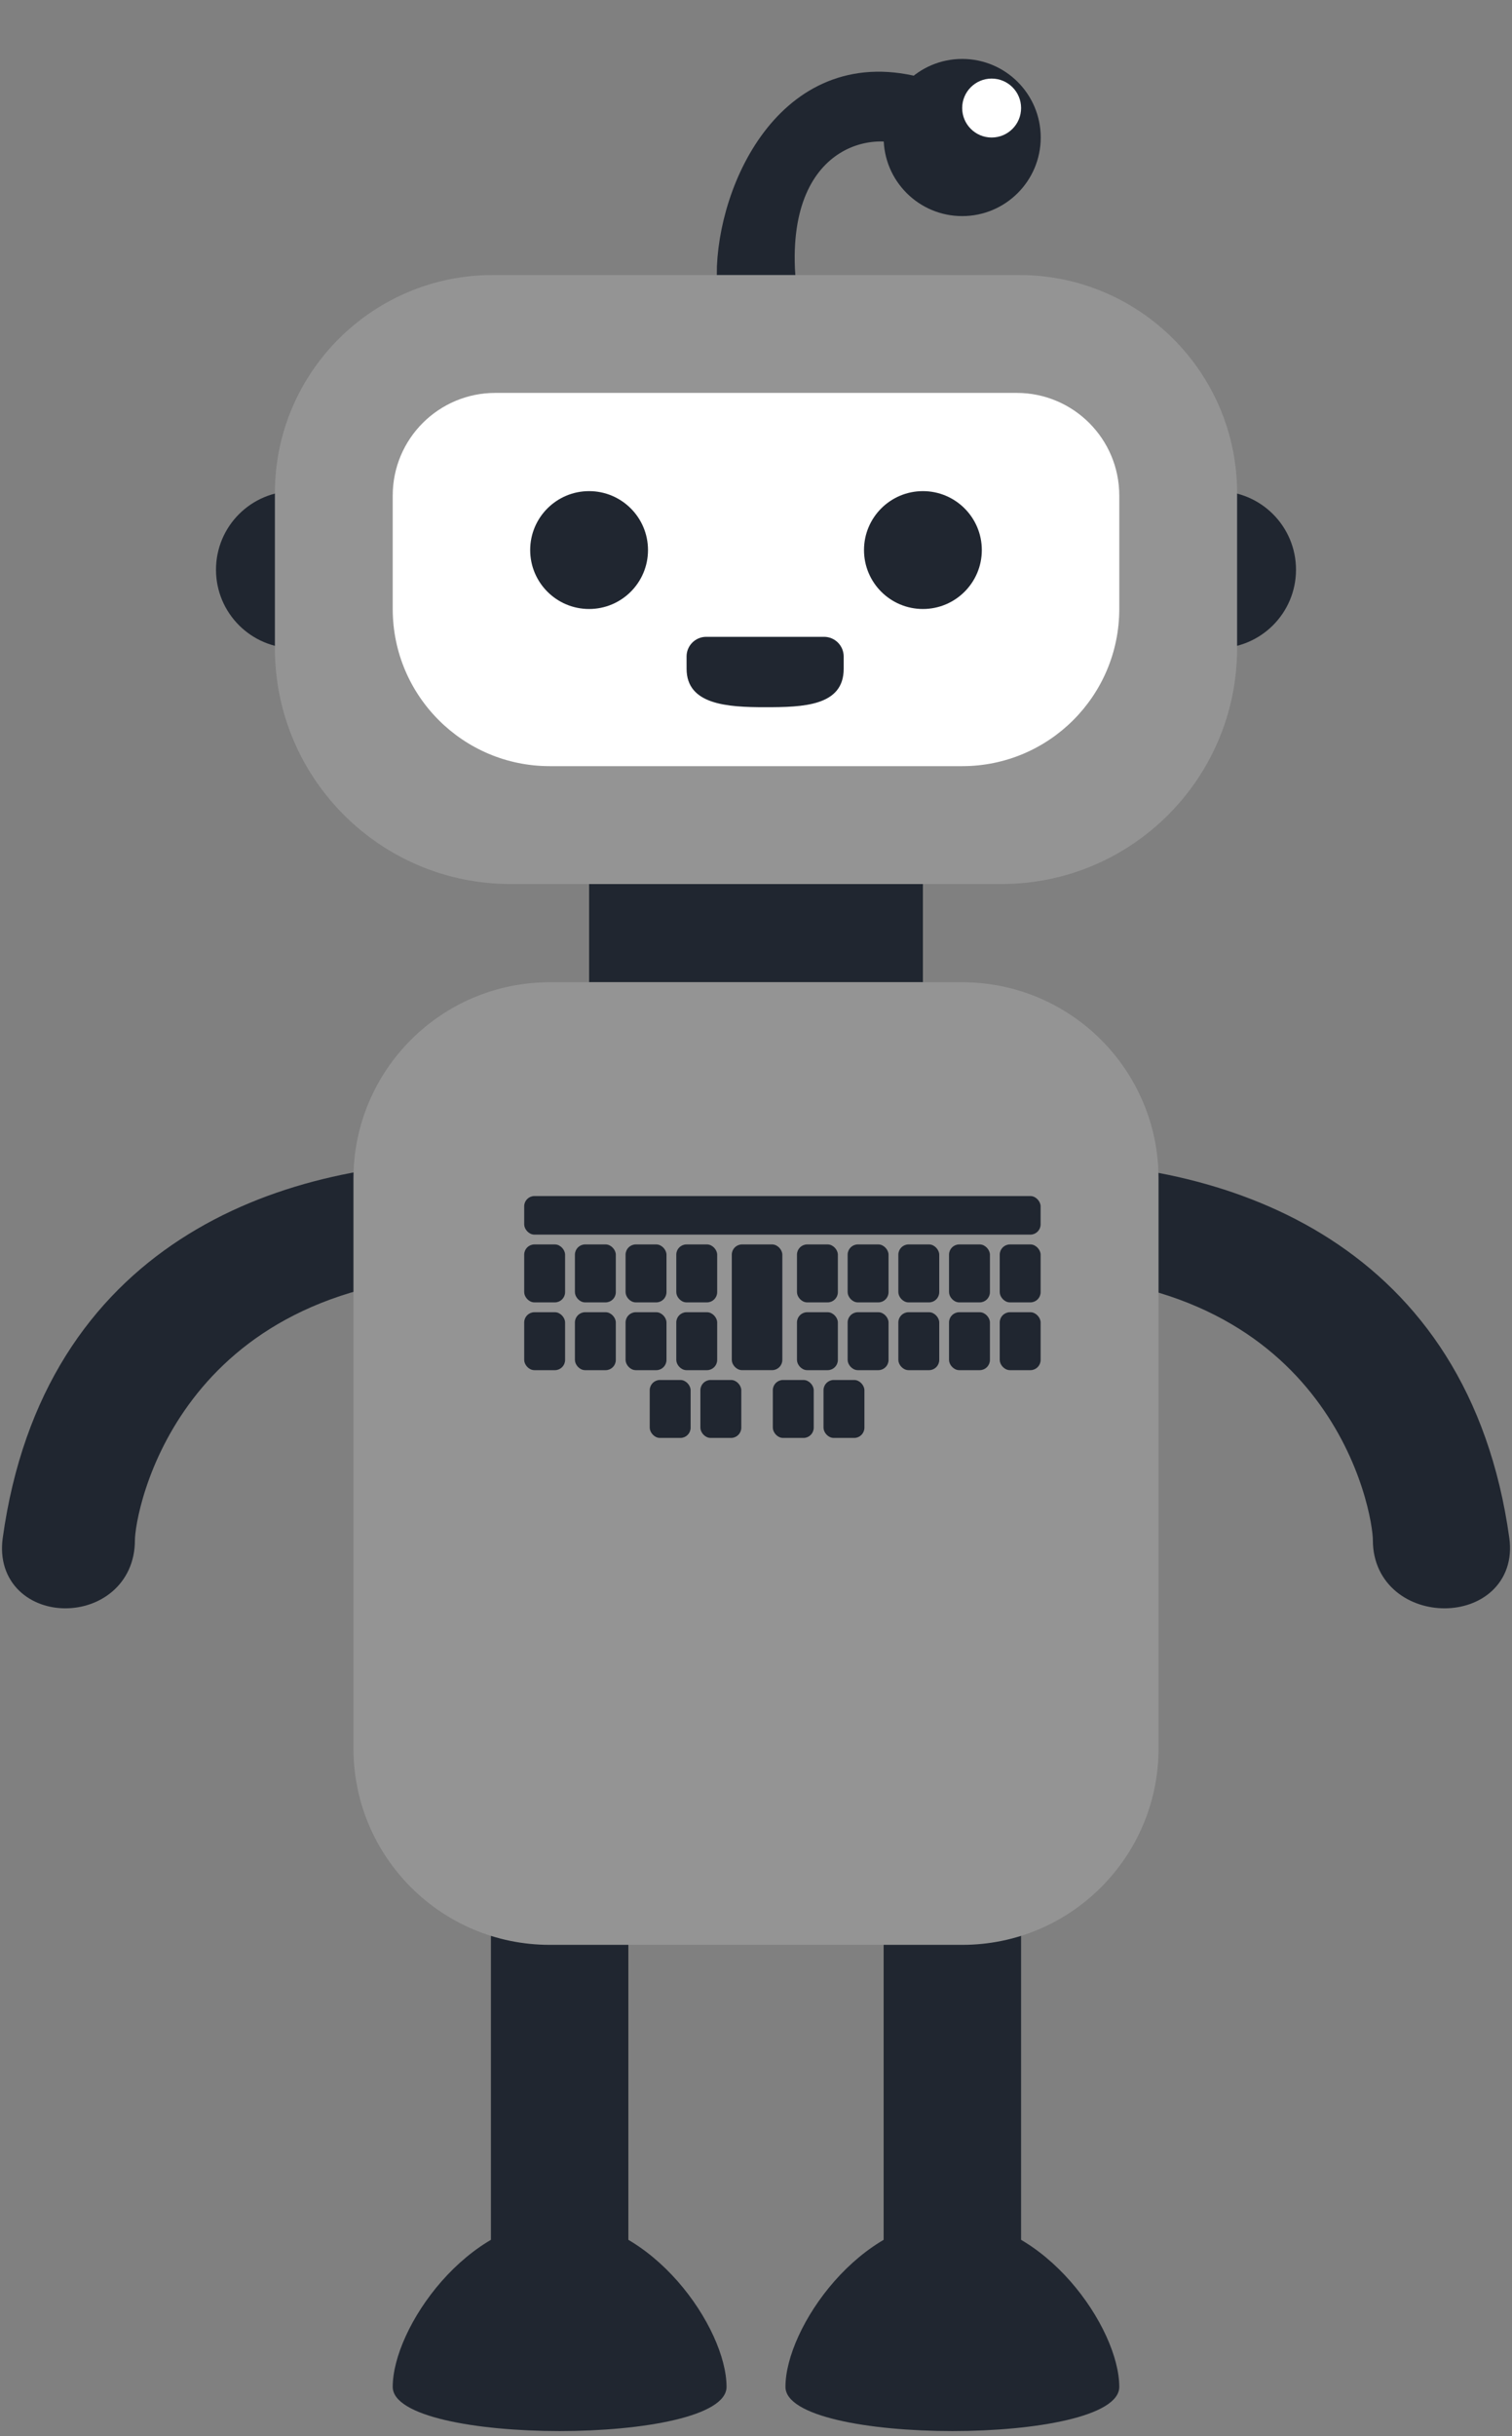 <svg viewBox="0 0 77 124" fill="none" xmlns="http://www.w3.org/2000/svg">
<rect x="0" y="0" width="77" height="124" fill="#808080" stroke="none"/>
<path d="M76.001 78.404C74.001 64.013 62.436 60.013 52.871 60.013L52.871 64.013C68.523 64.387 70.784 76.641 70.784 78.404C70.784 81.882 76.48 81.849 76.001 78.404Z" fill="#202630" stroke="#202630" stroke-width="1.739"/>
<path d="M1.001 78.404C3.001 64.013 14.436 60.013 24.001 60.013L24.001 64.013C8.349 64.387 6.001 76.641 6.001 78.404C6.001 81.882 0.522 81.849 1.001 78.404Z" fill="#202630" stroke="#202630" stroke-width="1.739"/>
<rect x="25" y="98" width="7" height="21" fill="#202630"/>
<rect x="45" y="98" width="7" height="21" fill="#202630"/>
<rect x="30" y="45" width="17" height="5" fill="#202630"/>
<path d="M18 60C18 54.477 22.477 50 28 50H49C54.523 50 59 54.477 59 60V89C59 94.523 54.523 99 49 99H28C22.477 99 18 94.523 18 89V60Z" fill="#949494"/>
<rect x="50.97" y="66.855" width="1.967" height="2.834" rx="0.463" fill="#202630" stroke="#202630" stroke-width="0.116"/>
<rect x="50.97" y="63.404" width="1.967" height="2.834" rx="0.463" fill="#202630" stroke="#202630" stroke-width="0.116"/>
<rect x="48.388" y="66.855" width="1.967" height="2.834" rx="0.463" fill="#202630" stroke="#202630" stroke-width="0.116"/>
<rect x="48.388" y="63.404" width="1.967" height="2.834" rx="0.463" fill="#202630" stroke="#202630" stroke-width="0.116"/>
<rect x="45.807" y="66.855" width="1.967" height="2.834" rx="0.463" fill="#202630" stroke="#202630" stroke-width="0.116"/>
<rect x="45.807" y="63.404" width="1.967" height="2.834" rx="0.463" fill="#202630" stroke="#202630" stroke-width="0.116"/>
<rect x="43.225" y="66.855" width="1.967" height="2.834" rx="0.463" fill="#202630" stroke="#202630" stroke-width="0.116"/>
<rect x="43.225" y="63.404" width="1.967" height="2.834" rx="0.463" fill="#202630" stroke="#202630" stroke-width="0.116"/>
<rect x="40.644" y="66.855" width="1.967" height="2.834" rx="0.463" fill="#202630" stroke="#202630" stroke-width="0.116"/>
<rect x="40.644" y="63.404" width="1.967" height="2.834" rx="0.463" fill="#202630" stroke="#202630" stroke-width="0.116"/>
<rect x="41.996" y="70.304" width="1.967" height="2.834" rx="0.463" fill="#202630" stroke="#202630" stroke-width="0.116"/>
<rect x="39.415" y="70.304" width="1.967" height="2.834" rx="0.463" fill="#202630" stroke="#202630" stroke-width="0.116"/>
<rect x="37.325" y="63.404" width="2.458" height="6.284" rx="0.463" fill="#202630" stroke="#202630" stroke-width="0.116"/>
<rect x="35.726" y="70.304" width="1.967" height="2.834" rx="0.463" fill="#202630" stroke="#202630" stroke-width="0.116"/>
<rect x="33.146" y="70.304" width="1.967" height="2.834" rx="0.463" fill="#202630" stroke="#202630" stroke-width="0.116"/>
<rect x="34.498" y="66.855" width="1.967" height="2.834" rx="0.463" fill="#202630" stroke="#202630" stroke-width="0.116"/>
<rect x="34.498" y="63.404" width="1.967" height="2.834" rx="0.463" fill="#202630" stroke="#202630" stroke-width="0.116"/>
<rect x="31.916" y="66.855" width="1.967" height="2.834" rx="0.463" fill="#202630" stroke="#202630" stroke-width="0.116"/>
<rect x="31.916" y="63.404" width="1.967" height="2.834" rx="0.463" fill="#202630" stroke="#202630" stroke-width="0.116"/>
<rect x="29.336" y="66.855" width="1.967" height="2.834" rx="0.463" fill="#202630" stroke="#202630" stroke-width="0.116"/>
<rect x="29.336" y="63.404" width="1.967" height="2.834" rx="0.463" fill="#202630" stroke="#202630" stroke-width="0.116"/>
<rect x="26.753" y="66.855" width="1.967" height="2.834" rx="0.463" fill="#202630" stroke="#202630" stroke-width="0.116"/>
<rect x="26.753" y="63.404" width="1.967" height="2.834" rx="0.463" fill="#202630" stroke="#202630" stroke-width="0.116"/>
<rect x="26.753" y="60.941" width="26.183" height="1.848" rx="0.463" fill="#202630" stroke="#202630" stroke-width="0.116"/>
<path d="M47 4.487C40.224 2.534 37 9.518 37 14H40C39.528 6.745 44.849 5.789 47 7.331V4.487Z" fill="#202630" stroke="#202630"/>
<circle cx="49" cy="7" r="4" fill="#202630"/>
<circle cx="50.5" cy="5.5" r="1.5" fill="white"/>
<path d="M28.5 113C23.806 113 20 118.5 20 121.5C20 124.5 37 124.5 37 121.5C37 118.5 33.194 113 28.5 113Z" fill="#202630"/>
<path d="M48.5 113C43.806 113 40 118.5 40 121.5C40 124.5 57 124.5 57 121.5C57 118.5 53.194 113 48.5 113Z" fill="#202630"/>
<path d="M62 33C64.209 33 66 31.209 66 29C66 26.791 64.209 25 62 25V33Z" fill="#202630"/>
<path d="M11 29C11 31.209 12.791 33 15 33V25C12.791 25 11 26.791 11 29Z" fill="#202630"/>
<path d="M14 25.095C14 18.968 18.968 14 25.095 14H51.905C58.032 14 63 18.968 63 25.095V33C63 39.627 57.627 45 51 45H26C19.373 45 14 39.627 14 33V25.095Z" fill="#949494"/>
<path d="M20 25.224C20 22.339 22.339 20 25.224 20H51.776C54.661 20 57 22.339 57 25.224V31C57 35.418 53.418 39 49 39H28C23.582 39 20 35.418 20 31V25.224Z" fill="white"/>
<path d="M41.965 32.417L35.965 32.417C35.412 32.417 34.964 32.865 34.964 33.417C34.964 33.689 34.964 33.935 34.965 34.047C34.969 35.869 37.026 36 38.965 36C40.903 36 42.965 35.942 42.965 34.047L42.965 33.417C42.965 32.865 42.517 32.417 41.965 32.417Z" fill="#202630"/>
<circle cx="30" cy="28" r="3" fill="#202630"/>
<circle cx="47" cy="28" r="3" fill="#202630"/>
</svg>
